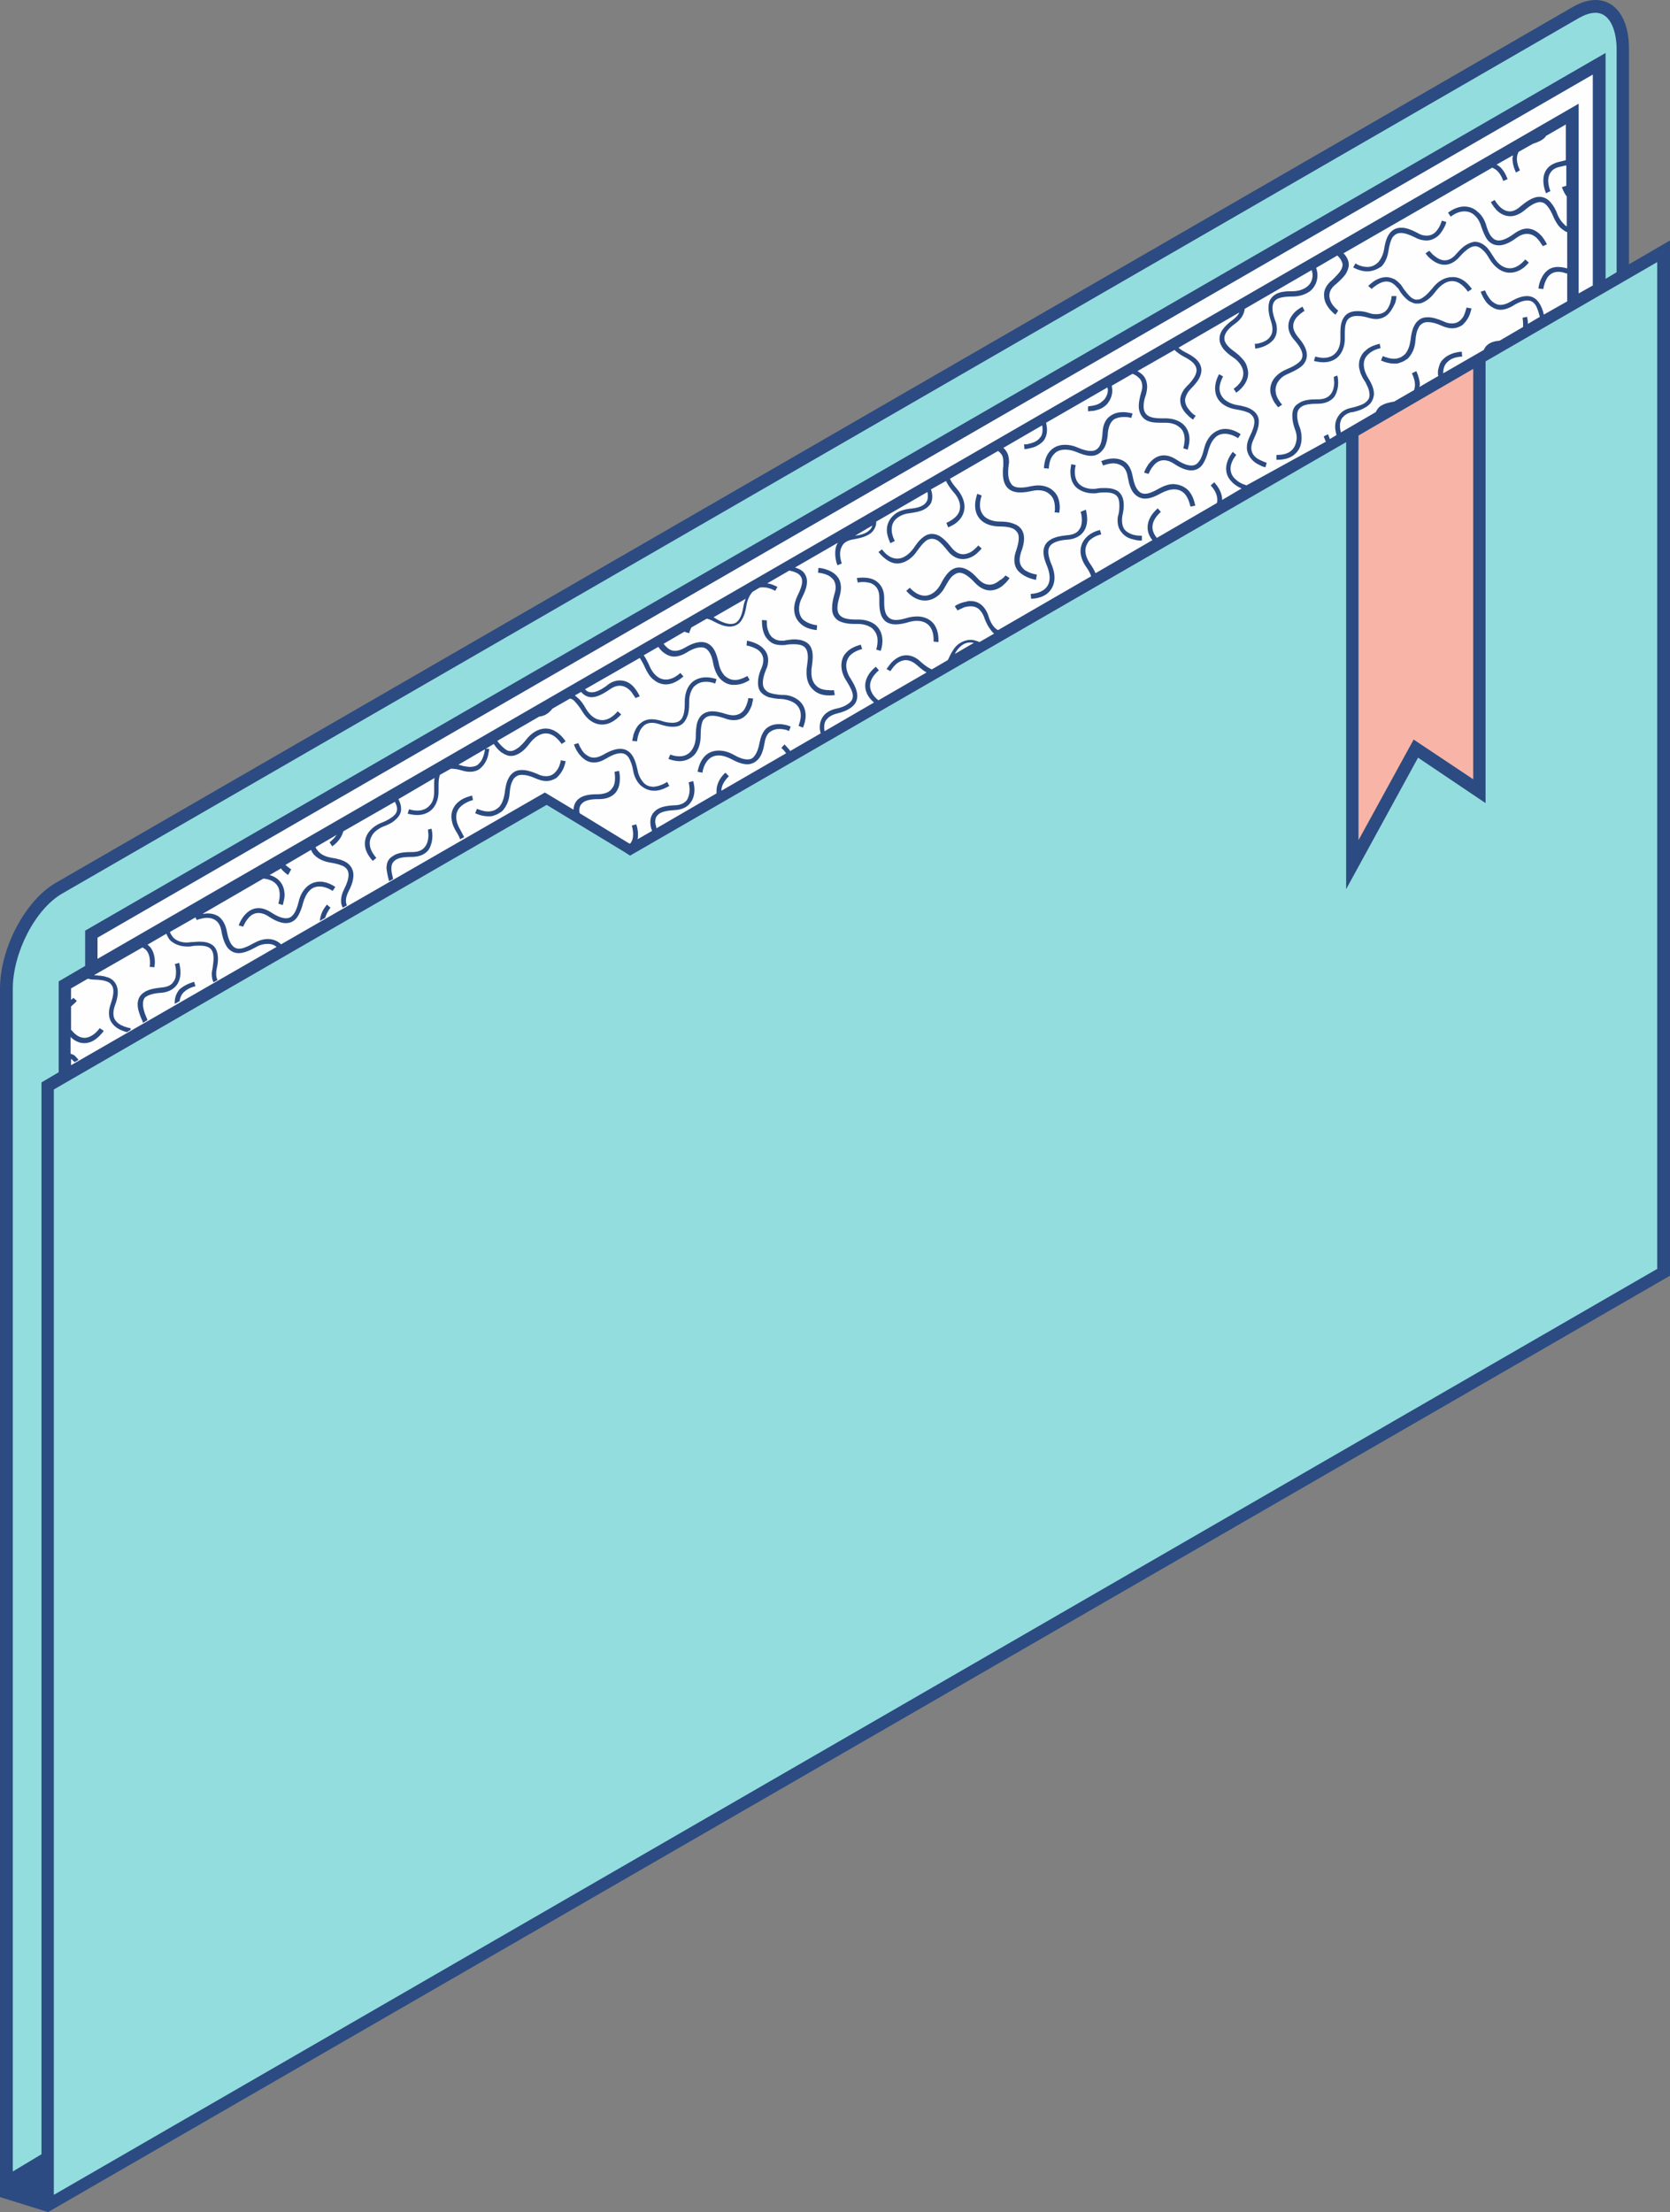 <?xml version="1.0" encoding="UTF-8"?><svg xmlns="http://www.w3.org/2000/svg" xmlns:xlink="http://www.w3.org/1999/xlink" contentScriptType="text/ecmascript" fill="#000000" width="378.5" zoomAndPan="magnify" contentStyleType="text/css" viewBox="0.0 0.0 378.5 501.3" height="501.3" preserveAspectRatio="xMidYMid meet" version="1"><rect x="0.0" y="0.0" width="378.5" height="501.3" fill="#808080" stroke="none"/><g id="change1_1"><path fill="#fefefe" d="M14.7,243.9v-20.6l6-3.5v-8L362.4,14.4v51.1L142.8,192.3l-18.9-11.5L14.7,243.9z"/></g><g id="change2_1"><path fill="#94ddde" d="M367.7,62.4V11c0-5.8-2.4-9.6-6.2-9.6c-1.3,0-2.8,0.4-4.3,1.3l-344,198.6 c-6.5,3.8-11.9,14-11.9,22.8v272l9.4-5.4v9.1l366.3-211.5V57L367.7,62.4z M123.9,180.8L14.7,243.9v-20.6l6-3.5v-8L362.4,14.4v51.1 L142.8,192.3L123.9,180.8z"/></g><g id="change3_1"><path fill="#f7b4a7" d="M335.3,178.7l-14.4-9.7l-14.4,26.3V97.2l28.8-16.6V178.7z"/></g><g id="change4_1"><path fill="#2b4b82" d="M369.2,59.9V11c0-6.9-3.1-11-7.6-11c-1.5,0-3.2,0.5-5,1.5l-344,198.6c-6.9,4-12.6,14.8-12.6,24 v273.8l10.9,3.4l367.6-212.2V54.5L369.2,59.9z M9.4,245.3v242.9l-6.5,3.9V224.1c0-8.2,5.1-18.1,11.2-21.6L358,4 c1.3-0.7,2.5-1.1,3.6-1.1c3.5,0,4.8,4.4,4.8,8.2v50.6l-2.5,1.5V12L20,210.5l-0.7,0.4v8l-5.3,3.1l-0.7,0.4v20.6L9.4,245.3z M22.1,217.3v-4.8L361,16.9v47.8l-3.2,1.8v-43L22.1,217.3z M355,42.1L355,42.1l-1,0.3h0c0,0,0.3,1,1,2c0,0,0,0,0.1,0.1v6.8 c-0.2-0.1-0.4-0.2-0.5-0.4c-0.6-0.5-1.2-1.3-1.6-2.3c-0.4-1.1-0.9-2-1.6-2.8c-0.6-0.7-1.5-1.2-2.5-1.2c-1.2,0-2.5,0.7-4.2,2.1 c-1,0.9-1.8,1.2-2.5,1.2c-1,0-1.9-0.6-2.5-1.3c-0.3-0.3-0.6-0.7-0.7-0.9l-0.2-0.3l0-0.1l0,0l-0.9,0.5h0c0,0,0.4,0.8,1.1,1.6 c0.7,0.8,1.8,1.6,3.3,1.6c1,0,2.1-0.4,3.3-1.4c1.5-1.3,2.7-1.8,3.4-1.8c0.7,0,1.2,0.3,1.7,0.9c0.5,0.6,1,1.5,1.4,2.5 c0.5,1.1,1.1,2.1,1.9,2.7c0.4,0.3,0.8,0.6,1.2,0.7v8.2c0,0,0,0-0.1,0c-0.7-0.2-1.4-0.3-2-0.3c-1,0-1.8,0.3-2.4,0.8 c-0.9,0.7-1.4,1.8-1.7,2.6c-0.3,0.9-0.3,1.5-0.3,1.5l1.1,0.1l0,0c0-0.2,0.2-1.3,0.7-2.2c0.2-0.5,0.6-0.9,1-1.2 c0.4-0.3,1-0.5,1.7-0.5c0.5,0,1,0.1,1.6,0.3c0.1,0,0.3,0.1,0.4,0.1v6.3l-5.3,3c-0.2-1-0.6-2-1.1-2.7c-0.6-0.9-1.5-1.5-2.7-1.5 c-1.1,0-2.3,0.4-3.8,1.3c-0.9,0.5-1.6,0.7-2.2,0.7c-0.6,0-1.1-0.2-1.5-0.5c-0.7-0.4-1.1-1.1-1.5-1.7c-0.2-0.3-0.3-0.6-0.4-0.8 l-0.1-0.2l0-0.1l-1,0.3h0c0,0,0.3,1,1,2c0.3,0.5,0.8,1,1.4,1.4c0.6,0.4,1.3,0.7,2.1,0.7c0.8,0,1.8-0.3,2.8-0.9 c1.4-0.9,2.5-1.2,3.3-1.2c0.8,0,1.3,0.3,1.8,1c0.4,0.6,0.7,1.6,1,2.7l-2.7,1.6c0,0,0,0,0,0c0-0.9-0.2-1.6-0.2-1.6l-1,0.2h0l0,0.1 c0,0.2,0.1,0.7,0.1,1.3c0,0.2,0,0.5,0,0.7l-5.3,3.1c-1.2,0.1-2.1,0.4-2.7,0.9c-0.4,0.3-0.7,0.7-0.9,1.2l-9.2,5.3c0,0,0-0.1,0-0.1 c0-1,0.3-1.9,1-2.5c0.7-0.7,1.7-1.1,3.3-1.2l-0.1-1.1c-1.7,0.1-3.1,0.7-4,1.5c-0.2,0.2-0.3,0.3-0.5,0.5c-0.3,0.4-0.5,0.8-0.6,1.2 c-0.1,0.2-0.1,0.4-0.2,0.7c-0.1,0.3-0.1,0.6-0.1,0.9c0,0.2,0,0.5,0.1,0.7l-4.3,2.5c0-0.2,0.1-0.3,0.1-0.5c0-0.9-0.3-2-0.8-3.1 l-1,0.5c0.5,1,0.7,1.9,0.7,2.6c0,0.5-0.1,0.8-0.2,1.2l-4.5,2.6c-1.1,0.2-2.1,0.4-2.9,0.9c-0.6,0.3-1,0.9-1.3,1.5l-7.9,4.6 c-0.1-0.4-0.2-0.9-0.2-1.4c0-0.2,0-0.3,0-0.5c0.1-0.5,0.2-1,0.5-1.4c0.2-0.2,0.4-0.4,0.6-0.6c0.3-0.2,0.6-0.4,0.9-0.5 c0.3-0.1,0.5-0.2,0.9-0.2c0.4-0.1,0.8-0.2,1.1-0.3c0.7-0.2,1.3-0.5,1.8-0.8c0.2-0.1,0.5-0.3,0.7-0.5c0.6-0.5,0.9-1.1,1.1-1.8 c0-0.2,0.1-0.4,0.1-0.7c0-1.3-0.6-2.5-1.4-3.8c-0.6-1-0.9-2-0.9-2.9c0-0.9,0.3-1.6,0.9-2.2c0.6-0.6,1.5-1.2,2.9-1.5l-0.2-1 c-0.8,0.2-1.4,0.4-2,0.7c-0.3,0.2-0.6,0.3-0.8,0.5c-0.2,0.2-0.5,0.4-0.7,0.6c-0.4,0.4-0.7,0.9-0.9,1.4c-0.2,0.5-0.3,1-0.3,1.6 c0,0.3,0,0.6,0.1,0.9c0.1,0.4,0.2,0.9,0.4,1.3s0.4,0.9,0.7,1.3c0.2,0.3,0.4,0.6,0.5,0.9c0.5,0.9,0.7,1.7,0.7,2.4 c0,0.6-0.2,1.1-0.8,1.6c-0.4,0.4-1.1,0.7-2.1,1c-0.3,0.1-0.7,0.2-1.1,0.3c-1.1,0.2-1.9,0.6-2.5,1.2c-0.2,0.2-0.4,0.4-0.5,0.6 c-0.6,0.8-0.8,1.7-0.8,2.5c0,0.7,0.2,1.4,0.3,1.9l-1.5,0.9c-0.1-0.4-0.3-0.7-0.4-1.1l-1,0.5c0.2,0.4,0.3,0.8,0.5,1.2L282.5,110 c-0.1,0-0.2-0.1-0.2-0.1c-1.1-0.3-1.9-0.9-2.5-1.5c-0.6-0.6-0.9-1.4-0.9-2.2c0-0.9,0.4-2,1.3-3.1l-0.8-0.7c-1,1.3-1.5,2.6-1.5,3.8 c0,1.1,0.4,2.1,1.2,2.9c0.6,0.7,1.4,1.2,2.3,1.6l-4.4,2.6c0,0,0,0,0,0c0-1.3-0.6-2.7-1.8-4l-0.8,0.7c1.1,1.2,1.5,2.3,1.5,3.3 c0,0.2,0,0.5-0.1,0.7l-13.6,7.9c-0.6-0.7-1-1.6-1-2.4c0-1.1,0.5-2.2,1.9-3.5l-0.7-0.8c-1.5,1.3-2.3,2.8-2.3,4.3 c0,1.1,0.4,2.1,1.1,2.9l-12.9,7.5c-0.3-0.7-0.7-1.4-1.2-2.1c-0.7-1-1.1-2.1-1.1-3c0-0.8,0.3-1.5,0.8-2.2c0.6-0.6,1.5-1.2,2.8-1.5 l-0.3-1c-1.5,0.4-2.5,1-3.3,1.9c-0.7,0.8-1.1,1.8-1.1,2.9c0,1.2,0.5,2.5,1.3,3.6c0.5,0.7,0.9,1.4,1.1,2.1l-21.1,12.2 c-0.2-0.1-0.5-0.3-0.7-0.5c-0.5-0.5-1.1-1.4-1.5-2.8c-0.4-1.2-1.1-2.1-1.8-2.6c-0.7-0.5-1.5-0.7-2.3-0.7h0c-0.2,0-0.5,0-0.7,0.1 c-0.5,0.1-0.9,0.2-1.2,0.3c-0.4,0.1-0.7,0.3-1,0.4c-0.4,0.2-0.6,0.4-0.6,0.4l0.6,0.9l0.1,0c0.2-0.1,0.8-0.4,1.5-0.7 c0.4-0.1,0.9-0.2,1.4-0.2c0.6,0,1.1,0.1,1.7,0.5c0.5,0.4,1,1,1.4,2.1c0.1,0.4,0.3,0.7,0.4,1c0.4,0.9,0.9,1.6,1.4,2.2 c0.1,0.1,0.3,0.3,0.4,0.4l-3.3,1.9c-0.7-0.3-1.4-0.5-2-0.5c-1,0-2,0.4-2.8,1c-0.8,0.6-1.4,1.6-1.9,2.6c-0.2,0.4-0.3,0.7-0.5,1 l-3.6,2.1c-0.7-0.3-1.5-0.8-2.5-1.7c-1.1-1.1-2.3-1.5-3.3-1.5c-1.4,0-2.5,0.8-3.3,1.6c-0.7,0.8-1.1,1.5-1.2,1.5l0.9,0.5l0,0 c0.1-0.1,0.5-0.8,1.1-1.4c0.6-0.6,1.5-1.1,2.4-1.1c0.7,0,1.6,0.3,2.6,1.2c0.8,0.7,1.4,1.2,2.1,1.6l-10.9,6.3 c-1.2-0.9-1.9-2.1-1.9-3.3c0-1.1,0.6-2.3,2-3.5l-0.7-0.8c-1.6,1.3-2.4,2.8-2.4,4.3c0,1.5,0.8,2.8,2,3.8l-11.2,6.5 c-0.1-0.3-0.1-0.6-0.1-0.9c0-0.6,0.1-1.3,0.6-1.8c0.4-0.5,1.1-1,2.3-1.3c1.6-0.4,2.7-0.9,3.5-1.6c0.8-0.7,1.1-1.5,1.1-2.4 c0-1.3-0.7-2.6-1.5-3.9c-0.7-1-1-2.1-1-3c0-0.8,0.3-1.6,0.8-2.2c0.6-0.6,1.5-1.2,2.8-1.5l-0.3-1c-1.5,0.4-2.6,1-3.3,1.8 c-0.8,0.8-1.1,1.9-1.1,2.9c0,1.2,0.4,2.4,1.2,3.6c0.8,1.3,1.4,2.4,1.4,3.3c0,0.6-0.2,1.1-0.8,1.6c-0.6,0.5-1.5,1-3,1.3 c-1.4,0.3-2.4,1-2.9,1.7c-0.6,0.8-0.8,1.7-0.8,2.5c0,0.5,0.1,1,0.2,1.4l-6.9,4c-0.1-0.1-0.1-0.2-0.2-0.3c-0.6-0.7-1.1-1.2-1.1-1.2 l-0.7,0.8h0l0,0c0.1,0.1,0.6,0.5,1,1.1c0,0,0,0.1,0.1,0.1l-14.7,8.5c0-1,0.5-2.1,1.7-3.3l-0.8-0.8c-1.4,1.3-2,2.8-2,4.1 c0,0.2,0,0.4,0,0.6l-13.6,7.9c-0.1-0.3-0.1-0.6-0.2-0.8c0-0.2-0.1-0.4-0.1-0.6c0-0.8,0.2-1.3,0.8-1.8c0.6-0.5,1.7-0.8,3.5-0.9 c1.8-0.1,3-0.7,3.7-1.7c0.7-0.9,0.9-2,0.9-2.9c0-1.1-0.3-2-0.3-2l-1,0.3l0,0l0,0c0,0.1,0.2,0.9,0.2,1.7c0,0.8-0.2,1.6-0.6,2.3 c-0.5,0.6-1.3,1.2-2.9,1.2c-1.9,0.1-3.2,0.4-4.1,1.1c-0.9,0.7-1.3,1.6-1.3,2.7c0,0.6,0.1,1.3,0.4,2l-3.3,1.9 c0.1-0.4,0.1-0.7,0.1-1.1c0-0.7-0.1-1.5-0.4-2.3l-1,0.3c0.2,0.7,0.3,1.4,0.3,2c0,0.8-0.2,1.5-0.6,2l-0.2,0.1l-11.3-6.9 c0-0.1-0.1-0.3-0.1-0.5c0-0.9,0.2-1.4,0.8-1.9c0.6-0.5,1.7-0.8,3.4-0.8l0.2,0l0.1,0c1.9,0,3.2-0.7,3.9-1.7c0.7-1,0.8-2.2,0.8-3.1 c0-0.9-0.2-1.6-0.2-1.6l-1,0.2h0l0,0.1c0,0.2,0.1,0.7,0.1,1.3c0,0.8-0.1,1.7-0.7,2.4c-0.5,0.7-1.3,1.2-3,1.3l-0.1,0l-0.3,0 c-1.9,0-3.2,0.3-4.1,1c-0.8,0.6-1.2,1.6-1.2,2.5l-6.5-3.9L16.1,241.4V240c0.1,0,0.2,0.1,0.2,0.1c0.2,0.2,0.4,0.4,0.6,0.6l0.9-0.5 c-0.3-0.4-0.6-0.7-0.9-1c-0.3-0.2-0.6-0.3-0.9-0.4V235c1,1,2.1,1.4,3.1,1.4c1.4,0,2.4-0.7,3.2-1.4c0.7-0.7,1.2-1.3,1.2-1.4l-0.9-0.6 h0l0,0c-0.1,0.1-0.5,0.7-1.1,1.2c-0.6,0.5-1.5,1-2.3,1c-0.8,0-1.7-0.3-2.7-1.4c-0.1-0.2-0.3-0.3-0.4-0.4v-5.3c0,0,0.1-0.1,0.1-0.1 c0.7-0.6,1.2-1.1,1.2-1.2l-0.8-0.7h0l0,0c0,0.1-0.2,0.3-0.5,0.5V224l3.8-2.2c0.5,0.1,0.9,0.2,1.4,0.2c1.4,0,2.5,0.2,3.3,0.6 c0.4,0.2,0.6,0.5,0.8,0.8c0.2,0.3,0.3,0.8,0.3,1.3c0,0.7-0.2,1.6-0.6,2.8c-0.3,0.8-0.4,1.5-0.4,2.1c0,1,0.3,1.8,0.8,2.4 c0.7,0.9,1.7,1.4,2.6,1.7c0.3,0.1,0.5,0.2,0.7,0.2l0.8-0.5l0-0.4h0l0,0c-0.2,0-1.2-0.2-2.2-0.7c-0.5-0.3-0.9-0.6-1.2-1 c-0.3-0.4-0.5-0.9-0.5-1.6c0-0.5,0.1-1.1,0.3-1.7c0.5-1.3,0.7-2.3,0.7-3.2c0-0.7-0.2-1.4-0.5-1.9c-0.5-0.8-1.2-1.3-2.1-1.5 c-0.8-0.3-1.8-0.3-2.8-0.4l11-6.3c0.2,0.1,0.4,0.3,0.6,0.4c0.7,0.6,1.1,1.6,1.1,3.1c0,0.3,0,0.6-0.1,0.9l1.1,0.1 c0-0.4,0.1-0.7,0.1-1.1c0-1.7-0.5-3-1.4-3.8c-0.1-0.1-0.2-0.2-0.3-0.2l4.3-2.5c0.3,0.7,0.6,1.3,1.1,1.7c1,0.8,2.2,1.2,3.7,1.2 c0.4,0,0.7,0,1.1-0.1c0.6-0.1,1.2-0.1,1.7-0.1c1,0,1.8,0.2,2.3,0.6c0.5,0.4,0.8,1.1,0.8,2.3c0,0.6-0.1,1.3-0.2,2.1 c-0.1,0.5-0.2,1-0.2,1.4c0,0.7,0.1,1.4,0.4,1.9l0.9-0.5c-0.2-0.4-0.3-0.8-0.3-1.3c0-0.3,0-0.7,0.1-1.2c0.2-0.9,0.3-1.6,0.3-2.3 c0-1.4-0.4-2.5-1.2-3.1c-0.8-0.6-1.8-0.8-3-0.8c-0.6,0-1.2,0.1-1.8,0.1c-0.3,0-0.7,0.1-1,0.1c-1.2,0-2.2-0.3-3-1 c-0.4-0.4-0.7-0.9-0.9-1.4l5.8-3.3l0.3,0.6l0,0c0.2-0.1,1.3-0.5,2.4-0.5c0.7,0,1.4,0.2,1.9,0.6c0.6,0.4,1.1,1.2,1.3,2.5 c0.3,1.7,0.8,2.9,1.4,3.7c0.7,0.8,1.5,1.2,2.5,1.2c1.2,0,2.5-0.6,3.8-1.3c1-0.6,1.9-0.8,2.8-0.8c0.8,0,1.4,0.2,2,0.7l1-0.6 c-0.8-0.8-1.9-1.2-3-1.2c-1.1,0-2.2,0.4-3.3,1c-1.2,0.7-2.4,1.2-3.2,1.2c-0.6,0-1.1-0.2-1.6-0.8c-0.5-0.6-0.9-1.6-1.2-3.2 c-0.3-1.5-0.9-2.5-1.7-3.2c-0.8-0.6-1.8-0.8-2.6-0.8c-0.4,0-0.8,0.1-1.2,0.1l13.8-8c1,0.1,1.9,0.4,2.5,0.9c0.8,0.6,1.2,1.5,1.2,2.8 c0,0.6-0.1,1.2-0.3,2l1,0.3c0.2-0.8,0.4-1.6,0.4-2.3c0-1.5-0.6-2.8-1.6-3.6c-0.5-0.4-1.1-0.7-1.8-0.9l2.6-1.5 c0.1,0.1,0.1,0.2,0.2,0.3c0.4,0.4,0.7,0.7,1,0.9c0.1,0.1,0.2,0.2,0.3,0.2c0.1,0.1,0.1,0.1,0.1,0.1L66,197l0,0l0,0 c0,0-0.1-0.1-0.2-0.1c-0.2-0.2-0.7-0.5-1.1-0.9l5.8-3.4c0.2,0.5,0.5,1,1,1.4c0.9,0.8,2.1,1.3,3.5,1.5c1.2,0.2,2.3,0.5,3,0.9 c0.7,0.5,1,1,1,1.9c0,0.8-0.3,1.8-1,3.2c-0.5,1-0.7,1.8-0.7,2.6c0,0.6,0.1,1.1,0.4,1.6l0.9-0.5c-0.1-0.3-0.2-0.7-0.2-1.1 c0-0.6,0.2-1.3,0.6-2.1c0.8-1.5,1.1-2.7,1.1-3.7c0-1.2-0.6-2.2-1.5-2.8c-0.9-0.6-2.1-0.9-3.4-1.1c-1.2-0.2-2.2-0.6-2.9-1.3 c-0.3-0.3-0.6-0.7-0.8-1.1l4.8-2.8c-0.4,0.6-0.9,1.1-1.6,1.7l0.6,0.9c1.4-1,2.2-2.2,2.5-3.4l11.7-6.7c0.3,0.6,0.5,1.1,0.5,1.6 c0,0.7-0.3,1.2-0.9,1.7c-0.6,0.5-1.5,1-2.5,1.4c-1.1,0.4-2.1,1.1-2.8,1.9c-0.7,0.8-1.1,1.8-1.1,2.9c0,0.9,0.3,1.9,1,2.9 c0.2,0.3,0.5,0.7,0.8,1l0.8-0.7v0c-0.3-0.3-0.5-0.6-0.7-0.9c-0.6-0.9-0.8-1.7-0.8-2.4c0-0.8,0.3-1.5,0.8-2.2 c0.5-0.6,1.3-1.2,2.3-1.6c1.1-0.4,2.1-0.9,2.8-1.6c0.7-0.6,1.3-1.5,1.2-2.5c0-0.7-0.2-1.3-0.6-2.1l8.2-4.8c-0.1,0.5-0.1,1-0.1,1.5 c0,0.3,0,0.7,0,1.1c0,0.2,0,0.3,0,0.5c0,1.3-0.3,2.4-1,3.1c-0.6,0.7-1.5,1.2-2.8,1.2c-0.6,0-1.2-0.1-1.9-0.3l-0.3,1 c0.8,0.2,1.5,0.3,2.2,0.3c1.5,0,2.8-0.6,3.6-1.6c0.8-1,1.2-2.3,1.2-3.8c0-0.2,0-0.4,0-0.5c0-0.3,0-0.7,0-1c0-0.9,0.1-1.6,0.3-2.2 l2.5-1.4c0.7,0,1.5,0.1,2.5,0.4c0.6,0.2,1.2,0.3,1.8,0.3c1,0,1.9-0.3,2.5-0.9c0.9-0.8,1.4-1.9,1.6-2.7c0.2-0.9,0.3-1.6,0.3-1.6 l-0.8,0l1.8-1.1c0.2,0.3,0.4,0.5,0.6,0.8c0.3,0.3,0.5,0.6,0.8,0.8c0.2,0.2,0.3,0.3,0.5,0.4c0.2,0.1,0.4,0.2,0.5,0.3 c0.4,0.2,0.7,0.3,1.1,0.4c0.2,0,0.4,0,0.5,0h0c0.8,0,1.6-0.4,2.3-0.9c0.7-0.5,1.3-1.2,1.9-2c1.1-1.4,2.4-2.2,3.6-2.2 c1.2,0,2.4,0.7,3.6,2.4l0.9-0.6c-1.3-1.9-2.9-2.9-4.5-2.9c-1.7,0-3.3,1-4.5,2.6c-0.3,0.4-0.6,0.7-0.9,1c-0.3,0.3-0.6,0.6-0.9,0.8 c-0.6,0.4-1.1,0.7-1.6,0.7c-0.2,0-0.5,0-0.7-0.1c-0.1,0-0.2-0.1-0.4-0.2c-0.1-0.1-0.3-0.2-0.4-0.3c-0.5-0.4-1-0.9-1.6-1.7l9.5-5.5 c1-0.1,2.1-0.6,3-1.8l4-2.3c0.4,0.1,0.8,0.3,1.1,0.7c0.5,0.5,1.1,1.3,1.6,2.1c1.1,1.9,2.7,3.1,4.6,3.1c1.5,0,2.9-0.8,4.3-2.3 l-0.8-0.7c-1.2,1.4-2.4,2-3.5,2c-1.4,0-2.7-0.9-3.7-2.6c-0.5-0.9-1.1-1.8-1.8-2.4c-0.2-0.2-0.5-0.4-0.7-0.6l1.4-0.8 c0.6,0.7,1.4,1.2,2.4,1.2c1.1,0,2.4-0.6,4-1.7c1-0.7,1.7-0.9,2.4-0.9c1.1,0,2,0.7,2.6,1.4c0.3,0.4,0.5,0.8,0.7,1 c0.1,0.1,0.1,0.3,0.2,0.3l0,0.1l0,0l1-0.4l0,0c0,0-0.4-0.9-1.1-1.8c-0.7-0.9-1.8-1.8-3.4-1.8c-0.9,0-2,0.3-3,1.2 c-1.5,1.1-2.6,1.5-3.4,1.5c-0.6,0-1.1-0.2-1.5-0.7l12.4-7.1c0.4,0.6,0.8,1.3,1.2,2.2c0.5,1.1,1.1,2.1,1.9,2.7 c0.8,0.7,1.8,1.1,2.8,1.1c1.3,0,2.6-0.6,4-1.8l-0.7-0.8c-1.2,1.1-2.3,1.5-3.3,1.5c-0.8,0-1.5-0.3-2.1-0.8c-0.6-0.5-1.2-1.3-1.6-2.3 c-0.4-0.9-0.8-1.7-1.3-2.4l3.3-1.9c0,0,0,0.1,0.1,0.1c0.3,0.5,0.8,1,1.4,1.4c0.6,0.4,1.3,0.7,2.1,0.7c0.8,0,1.8-0.3,2.8-0.9 c1.4-0.9,2.5-1.2,3.3-1.2c0.8,0,1.3,0.3,1.8,1c0.5,0.7,0.8,1.7,1,2.9c0.3,1.3,0.8,2.5,1.6,3.3c0.8,0.8,1.9,1.4,3.2,1.3 c1,0,2.2-0.3,3.4-1.1l-0.5-0.9c-1.1,0.6-2,0.9-2.8,0.9c-1,0-1.7-0.4-2.4-1c-0.6-0.7-1.1-1.6-1.3-2.8c-0.3-1.3-0.6-2.4-1.2-3.3 c-0.6-0.9-1.5-1.5-2.7-1.5c-1.1,0-2.3,0.4-3.8,1.3c-0.9,0.5-1.6,0.7-2.2,0.7c-0.6,0-1.1-0.2-1.5-0.5c-0.4-0.3-0.8-0.7-1.1-1.1 l4.8-2.8c0,0.1,0,0.1,0,0.1l1,0.3l0,0l0,0c0-0.1,0.2-0.7,0.5-1.3l3.5-2c0.4,0.1,1,0.3,1.5,0.6c1.5,0.8,2.7,1.2,3.7,1.2 c1.2,0,2.2-0.6,2.7-1.5c0.6-0.9,0.9-2.1,1.1-3.4c0.2-1.2,0.7-2.2,1.3-2.9c0,0,0.1-0.1,0.1-0.1l1.5-0.9c0.3-0.1,0.5-0.1,0.8-0.1 c0.8,0,1.7,0.2,2.8,0.8l0.5-0.9c-0.8-0.4-1.5-0.7-2.3-0.8l5-2.9c1,0.2,1.7,0.5,2.1,0.8c0.6,0.5,0.8,1,0.8,1.7c0,0.8-0.4,1.9-1,3.1 c-0.5,1-0.8,2.1-0.8,3.1c0,1.2,0.4,2.3,1.3,3.2c0.9,0.9,2.1,1.4,3.8,1.6l0.1-1.1c-1.5-0.2-2.5-0.7-3.2-1.3c-0.6-0.6-0.9-1.5-0.9-2.4 c0-0.8,0.2-1.7,0.7-2.6c0.6-1.2,1.1-2.4,1.1-3.6c0-1-0.4-1.9-1.2-2.5c-0.4-0.3-0.9-0.5-1.5-0.7l9.7-5.6c-0.5,0.8-0.6,1.6-0.6,2.4 c0,1.5,0.5,2.7,0.5,2.7l1-0.4h0l0,0c-0.1-0.2-0.4-1.2-0.4-2.2c0-0.7,0.2-1.4,0.6-2c0.4-0.6,1.2-1.1,2.6-1.3c1.7-0.3,2.9-0.7,3.8-1.4 c0.8-0.7,1.2-1.6,1.2-2.5c0,0,0-0.1,0-0.1l11.6-6.7c0.1,0.4,0.1,0.7,0.1,1c0,0.5-0.1,0.9-0.3,1.2c-0.3,0.5-0.7,0.8-1.4,1.1 c-0.7,0.3-1.5,0.4-2.5,0.5c-1.4,0.2-2.7,0.6-3.6,1.5c-0.9,0.8-1.5,2-1.5,3.3c0,0.9,0.3,1.9,0.8,3l1-0.5c-0.5-1-0.7-1.8-0.7-2.6 c0-1.1,0.4-1.9,1.1-2.5c0.7-0.6,1.8-1.1,3-1.2c1.3-0.2,2.6-0.4,3.5-1c0.5-0.3,0.9-0.7,1.2-1.1c0.3-0.5,0.4-1.1,0.4-1.7 c0-0.5-0.1-1-0.3-1.6l3.4-1.9c0.4,0.8,1,1.7,1.7,2.5c1,1.1,1.5,2.3,1.5,3.3c0,0.7-0.2,1.4-0.7,2c-0.5,0.6-1.3,1.2-2.4,1.7l0.4,1 c1.3-0.5,2.2-1.2,2.8-2c0.6-0.8,0.9-1.7,0.9-2.7c0-1.4-0.7-2.8-1.7-4c-0.7-0.8-1.3-1.6-1.6-2.3l10.9-6.3c0.3,0.2,0.6,0.5,0.8,0.8 c0.3,0.4,0.4,1,0.4,1.8c0,0.2,0,0.5,0,0.8c-0.1,0.6-0.1,1.1-0.1,1.6c0,1.6,0.4,2.7,1.1,3.4c0.7,0.7,1.7,1,2.8,1 c0.8,0,1.6-0.1,2.5-0.3c0.5-0.1,1-0.2,1.5-0.2c1.2,0,2.1,0.3,2.8,1c0.7,0.6,1.1,1.6,1.1,3.1c0,0.3,0,0.6-0.1,0.9l1.1,0.1 c0-0.4,0.1-0.7,0.1-1.1c0-1.7-0.5-3-1.4-3.8c-0.9-0.9-2.2-1.3-3.5-1.3c-0.6,0-1.1,0.1-1.7,0.2c-0.8,0.2-1.6,0.3-2.3,0.3 c-0.9,0-1.6-0.2-2-0.7c-0.4-0.5-0.8-1.3-0.8-2.7c0-0.4,0-0.9,0.1-1.5c0-0.3,0.1-0.6,0.1-0.9c0-1-0.2-1.8-0.6-2.4 c-0.2-0.3-0.4-0.6-0.7-0.8l8.8-5.1c0.1,0.4,0.1,0.7,0.1,1c0,0.8-0.2,1.4-0.6,1.8c-0.5,0.7-1.4,1.1-2.2,1.3c-0.4,0.1-0.7,0.2-1,0.2 l-0.3,0l-0.1,0l0.1,1.1c0,0,1.2-0.1,2.5-0.6c0.6-0.3,1.3-0.7,1.8-1.3c0.5-0.6,0.8-1.5,0.8-2.5c0-0.5-0.1-1-0.2-1.6l13.9-8 c0,0.2,0.1,0.4,0.1,0.5c0,0.5-0.1,1-0.3,1.4c-0.2,0.4-0.4,0.8-0.8,1.1c-0.2,0.2-0.4,0.3-0.6,0.5c-0.2,0.1-0.5,0.3-0.8,0.4 c-0.6,0.2-1.2,0.3-2,0.4l0,1.1c0.4,0,0.9-0.1,1.3-0.1c0.4-0.1,0.8-0.2,1.1-0.3c0.7-0.2,1.2-0.6,1.7-1c0.9-0.9,1.4-2.1,1.4-3.3 c0-0.4-0.1-0.7-0.1-1.1l4.7-2.7c0.2,0.1,0.3,0.1,0.4,0.2c0.5,0.2,0.9,0.6,1.3,1c0.3,0.4,0.5,1,0.5,1.7c0,0.4-0.1,0.9-0.3,1.5 c-0.3,1.1-0.5,2.1-0.5,2.9c0,1.4,0.6,2.5,1.5,3.1c0.9,0.6,2.1,0.7,3.4,0.7c0.3,0,0.5,0,0.8,0l0.3,0c1.3,0,2.4,0.3,3.2,1 c0.8,0.6,1.2,1.5,1.2,2.8c0,0.6-0.1,1.2-0.3,2l1,0.3c0.2-0.8,0.4-1.6,0.4-2.3c0-1.5-0.6-2.8-1.6-3.6c-1-0.8-2.4-1.2-3.9-1.2 c-0.1,0-0.3,0-0.4,0c-0.3,0-0.5,0-0.7,0c-1.2,0-2.2-0.2-2.8-0.6c-0.6-0.4-1-1-1-2.1c0-0.7,0.1-1.5,0.5-2.6c0.2-0.7,0.3-1.3,0.3-1.8 c0-1-0.3-1.9-0.8-2.5c-0.4-0.5-0.9-0.8-1.4-1.1l8.4-4.8c0.5,0.5,1.2,1,1.9,1.4c1,0.5,1.8,1,2.3,1.5c0.5,0.5,0.8,1.1,0.8,1.7 c0,0.6-0.3,1.4-1.1,2.4c-0.1,0.2-0.3,0.3-0.4,0.5c-0.2,0.2-0.3,0.4-0.5,0.5c-0.3,0.3-0.5,0.6-0.8,0.9c-0.6,0.9-0.9,1.7-0.9,2.5 c0,1.4,0.8,2.5,1.5,3.2c0.4,0.4,0.7,0.7,1,0.9c0.1,0.1,0.2,0.2,0.3,0.2c0.1,0.1,0.1,0.1,0.1,0.1l0.6-0.9l0,0l0,0 c0,0-0.1-0.1-0.2-0.1c-0.3-0.2-0.7-0.5-1.1-1c-0.1-0.2-0.3-0.3-0.4-0.5c-0.4-0.5-0.7-1.2-0.7-1.9c0-0.2,0-0.4,0.1-0.6 c0.1-0.4,0.3-0.8,0.6-1.3c0.2-0.2,0.4-0.5,0.6-0.7c0.8-0.8,1.4-1.5,1.8-2.2c0.4-0.7,0.6-1.4,0.6-2c0-1-0.5-1.8-1.1-2.4 c-0.7-0.7-1.6-1.2-2.6-1.7c-0.6-0.3-1-0.6-1.5-1l13.8-8c-0.2,0.5-0.7,1.1-1.5,1.7c-1,0.7-1.8,1.5-2.3,2.2c-0.5,0.7-0.7,1.4-0.7,2.1 c0,0.9,0.4,1.6,0.9,2.3c0.6,0.7,1.3,1.3,2.2,1.9c0.8,0.5,1.3,1.1,1.7,1.7c0.4,0.6,0.6,1.3,0.6,1.9c0,1.1-0.6,2.4-2.2,3.5l0.6,0.9 c1.8-1.3,2.7-2.9,2.7-4.4c0-0.7-0.2-1.3-0.4-1.9c-0.1-0.2-0.2-0.4-0.3-0.6c-0.4-0.6-0.9-1.1-1.4-1.6c-0.2-0.2-0.4-0.3-0.6-0.5 c-0.8-0.6-1.5-1.1-2-1.7c-0.5-0.6-0.7-1.1-0.7-1.6c0-0.4,0.1-0.9,0.5-1.5c0.4-0.6,1-1.2,2-1.9c1.4-1,2-2.2,2.1-3.3l15.2-8.8 c0.1,0.4,0.2,0.8,0.2,1.1c0,1.2-0.5,2.1-1.3,2.7c-0.8,0.6-1.9,1-3.3,1l0,0l-0.1,0c-1.4,0-2.7,0.1-3.7,0.7c-0.5,0.3-0.9,0.7-1.2,1.2 c-0.3,0.5-0.4,1.2-0.4,1.9c0,0.9,0.2,1.9,0.6,3.1c0.2,0.6,0.3,1.2,0.3,1.7c0,0.8-0.2,1.3-0.6,1.8c-0.5,0.7-1.4,1.1-2.1,1.3 c-0.4,0.1-0.7,0.2-0.9,0.2l-0.3,0l-0.1,0l0.1,1.1c0,0,1.2-0.1,2.4-0.7c0.6-0.3,1.2-0.7,1.7-1.3c0.5-0.6,0.8-1.4,0.8-2.4 c0-0.6-0.1-1.3-0.4-2c-0.4-1.1-0.6-2-0.6-2.7c0-0.6,0.1-1,0.3-1.4c0.3-0.5,0.7-0.8,1.4-1c0.7-0.2,1.6-0.3,2.6-0.3l0.1,0l0.1,0 c1.5,0,2.9-0.4,4-1.2c1-0.8,1.7-2.1,1.7-3.6c0-0.5-0.1-1.1-0.3-1.7l4.8-2.8c0.1,0.1,0.3,0.3,0.4,0.4c0.5,0.6,0.7,1.1,0.8,1.6 c0,0.4-0.1,0.9-0.5,1.5c-0.4,0.6-1,1.2-1.8,2c-1.4,1.1-2,2.4-1.9,3.6c0,1.3,0.7,2.4,1.3,3.1c0.6,0.7,1.2,1.2,1.3,1.2l0.6-0.9h0l0,0 c-0.1-0.1-0.6-0.5-1.1-1.1c-0.5-0.6-0.9-1.5-0.9-2.3c0-0.8,0.3-1.7,1.6-2.7c0.9-0.8,1.6-1.5,2.1-2.2c0.4-0.7,0.7-1.4,0.7-2.1 c0-0.9-0.4-1.7-1-2.4c-0.1-0.1-0.2-0.1-0.2-0.2l33.7-19.4c0.3,0.1,0.6,0.3,0.9,0.5c0.6,0.5,1.2,1.3,1.6,2.5l1-0.4 c-0.5-1.3-1.1-2.3-2-3c-0.2-0.1-0.3-0.2-0.5-0.3l3.7-2.1c0,0.3-0.1,0.5-0.1,0.7c0,1.7,0.8,3.2,0.8,3.2l0.9-0.5h0l0,0 c-0.1-0.2-0.7-1.4-0.7-2.6c0-0.5,0.1-1.1,0.4-1.6l3.2-1.8c1.2-0.4,2.1-0.8,2.7-1.4c0.1-0.1,0.2-0.2,0.3-0.4l4.5-2.6v8.1 c-0.4,0.1-0.8,0.2-1.2,0.3c-1.5,0.3-2.5,0.9-3.1,1.7c-0.6,0.8-0.8,1.7-0.8,2.6c0,1.6,0.6,2.8,0.6,2.9l1-0.5h0l0,0 c-0.1-0.2-0.5-1.3-0.5-2.4c0-0.7,0.2-1.4,0.6-1.9c0.4-0.6,1.2-1.1,2.5-1.3c0.4-0.1,0.7-0.2,1-0.2V42.1z M333.9,83.6v93l-13.5-9 l-12.5,22.8V98.7L333.9,83.6z M220.7,145.7l-4.3,2.5c0.4-0.8,0.9-1.4,1.4-1.8c0.6-0.5,1.3-0.8,2.1-0.8 C220.1,145.6,220.4,145.6,220.7,145.7z M103.9,173.3l6-3.5c0,0.4-0.2,1.3-0.6,2.2c-0.2,0.5-0.6,0.9-1,1.3c-0.4,0.3-1,0.5-1.8,0.5 c-0.4,0-0.9-0.1-1.5-0.2C104.7,173.5,104.3,173.4,103.9,173.3z M161.7,139.9l7.3-4.2c-0.2,0.5-0.4,1.1-0.5,1.7c-0.2,1.2-0.5,2.3-1,3 c-0.5,0.7-1,1-1.9,1c-0.8,0-1.8-0.3-3.2-1.1C162.2,140.2,162,140,161.7,139.9z M193.8,121.4l3.9-2.3c-0.1,0.4-0.3,0.8-0.7,1.1 C196.4,120.8,195.4,121.2,193.8,121.4z M375.7,287.5L12.2,497.4V246.9l111.7-64.5l17.5,10.6l1.4,0.9l1.4-0.8l160.9-92.9v101.3 l16.3-29.8l15.3,10.3V81.9l38.9-22.5V287.5z M332.4,69.7l1.1,0.2c0,0-0.1,0.6-0.4,1.4c-0.3,0.8-0.9,1.7-1.7,2.4 c-0.6,0.4-1.4,0.7-2.3,0.7c-0.7,0-1.5-0.2-2.4-0.6c-1.3-0.6-2.3-0.8-3.1-0.8c-0.5,0-0.9,0.1-1.2,0.3c-0.3,0.2-0.6,0.4-0.8,0.8 c-0.1,0.2-0.2,0.4-0.3,0.6c-0.3,0.7-0.4,1.5-0.5,2.5c-0.1,1.5-0.6,2.7-1.4,3.7c-0.2,0.2-0.4,0.5-0.7,0.6c-0.5,0.4-1.1,0.6-1.7,0.8 c-0.3,0.1-0.7,0.1-1,0.1c-0.9,0-1.9-0.2-3-0.7l0.4-1c1,0.4,1.8,0.6,2.5,0.6c0.6,0,1-0.1,1.5-0.3c0.4-0.2,0.8-0.5,1.1-0.8 c0.6-0.7,1-1.8,1.2-3.1c0.1-1,0.3-2,0.6-2.8c0.1-0.2,0.2-0.4,0.3-0.6c0.3-0.6,0.7-1,1.3-1.4c0.5-0.3,1.1-0.4,1.7-0.4 c1,0,2.1,0.3,3.5,0.9c0.8,0.4,1.4,0.5,2,0.5c1.3,0,2-0.7,2.6-1.6C332.1,70.9,332.3,69.9,332.4,69.7L332.4,69.7L332.4,69.7z M333.6,65.5l-0.9,0.6c-1.2-1.7-2.4-2.4-3.6-2.4c-1.2,0-2.5,0.8-3.6,2.2c-0.6,0.8-1.2,1.5-1.9,2c-0.7,0.5-1.4,0.9-2.3,0.9h0 c-0.2,0-0.4,0-0.5,0c-0.4-0.1-0.7-0.2-1.1-0.4c-0.2-0.1-0.4-0.2-0.5-0.3c-0.2-0.1-0.3-0.3-0.5-0.4c-0.5-0.5-1.1-1.1-1.6-2 c-0.1-0.2-0.2-0.4-0.4-0.5c-0.9-1.1-1.7-1.4-2.5-1.4c-0.8,0-1.6,0.4-2.2,0.8c-0.6,0.4-1.1,0.8-1.1,0.9l0,0l0,0l-0.8-0.7 c0,0,0.5-0.5,1.2-1c0.7-0.5,1.8-1,2.9-1c0.6,0,1.3,0.2,1.9,0.5c0.5,0.3,0.9,0.7,1.4,1.2c0.1,0.2,0.3,0.4,0.4,0.6 c0.2,0.3,0.3,0.5,0.5,0.7c0.3,0.4,0.6,0.8,0.9,1.1c0.1,0.1,0.3,0.3,0.4,0.4c0.1,0.1,0.3,0.2,0.4,0.3c0.1,0.1,0.3,0.1,0.4,0.2 c0.2,0.1,0.5,0.1,0.7,0.1c0.5,0,1-0.2,1.6-0.7c0.3-0.2,0.6-0.5,0.9-0.8c0.3-0.3,0.6-0.7,0.9-1c1.2-1.6,2.8-2.6,4.5-2.6 C330.7,62.7,332.3,63.6,333.6,65.5z M336.8,50.9c0.3,1.1,0.7,2.1,1.2,2.7c0.5,0.6,1,0.9,1.7,0.9c0.8,0,1.9-0.4,3.4-1.5 c1.1-0.8,2.1-1.2,3-1.2c1.6,0,2.7,1,3.4,1.8c0.7,0.9,1.1,1.7,1.1,1.8l0,0l-1,0.4l0,0l0-0.1c0-0.1-0.1-0.2-0.2-0.3 c-0.2-0.3-0.4-0.7-0.7-1c-0.6-0.8-1.5-1.4-2.6-1.4c-0.7,0-1.4,0.2-2.4,0.9c-1.6,1.2-2.9,1.7-4,1.7c-1.1,0-2-0.5-2.6-1.3 c-0.6-0.8-1-1.9-1.4-3c-0.3-1.1-0.9-2-1.5-2.5c-0.6-0.6-1.4-0.9-2.3-0.9c-0.9,0-1.9,0.3-3.1,1.2l-0.6-0.9c1.3-1,2.6-1.4,3.7-1.4 c1.1,0,2.2,0.4,3,1.2C335.8,48.7,336.4,49.7,336.8,50.9z M309.9,61.5c-1,0-2.1-0.3-3.2-0.9l0.5-0.9c1,0.6,1.9,0.8,2.7,0.8 c1,0,1.8-0.4,2.5-1.1c0.6-0.7,1.1-1.7,1.3-2.9c0.2-1.3,0.5-2.5,1.1-3.4c0.6-0.9,1.5-1.5,2.8-1.5c1,0,2.2,0.4,3.7,1.2 c0.8,0.5,1.5,0.6,2.1,0.6c1.2,0,2-0.7,2.5-1.5c0.6-0.8,0.8-1.7,0.9-1.9l0,0l0,0l1,0.3c0,0-0.1,0.6-0.5,1.3c-0.4,0.7-0.9,1.6-1.8,2.2 c-0.6,0.4-1.3,0.7-2.2,0.7c-0.8,0-1.7-0.2-2.6-0.7c-1.4-0.7-2.4-1-3.2-1c-0.9,0-1.4,0.4-1.9,1c-0.4,0.7-0.7,1.7-0.9,3 c-0.2,1.4-0.7,2.6-1.5,3.5C312.4,60.9,311.2,61.5,309.9,61.5z M314.4,71.4c-0.6,0.5-1.5,0.9-2.5,0.9c-0.5,0-1.1-0.1-1.8-0.3 c-1-0.3-1.8-0.4-2.5-0.4c-1.2,0-1.8,0.4-2.2,0.9c-0.4,0.6-0.6,1.5-0.6,2.7c0,0.3,0,0.6,0,1l0,0c0,0.2,0,0.4,0,0.5 c0,1.5-0.4,2.8-1.2,3.8c-0.8,1-2.1,1.6-3.6,1.6c-0.7,0-1.4-0.1-2.2-0.3l0.3-1c0.7,0.2,1.3,0.3,1.9,0.3c1.3,0,2.2-0.5,2.8-1.2 c0.6-0.7,1-1.8,1-3.1c0-0.2,0-0.3,0-0.5l0,0c0-0.4,0-0.7,0-1.1c0-1.3,0.2-2.4,0.8-3.3c0.6-0.9,1.6-1.4,3.1-1.4 c0.8,0,1.7,0.1,2.8,0.5c0.6,0.2,1,0.2,1.5,0.2c0.8,0,1.3-0.2,1.8-0.5c0.4-0.3,0.8-0.8,1-1.3c0.5-1,0.6-2.1,0.6-2.3l0,0h0l1.1,0 c0,0,0,0.7-0.3,1.6C315.8,69.5,315.3,70.6,314.4,71.4z M345.7,58.8l0.8,0.7c-1.3,1.6-2.8,2.3-4.3,2.3c-1.9,0-3.5-1.3-4.6-3.1 c-0.5-0.9-1-1.6-1.6-2.1c-0.5-0.5-1.1-0.8-1.6-0.8c-0.4,0-0.9,0.1-1.5,0.5c-0.6,0.4-1.2,0.9-2,1.8l0,0c-1.2,1.4-2.4,1.9-3.5,1.9 c-1.3,0-2.4-0.7-3.1-1.3c-0.8-0.6-1.2-1.3-1.2-1.3h0l0.9-0.6l0,0l0,0.1l0.2,0.2c0.2,0.2,0.4,0.5,0.8,0.8c0.6,0.5,1.5,1.1,2.4,1.1 c0.8,0,1.7-0.3,2.7-1.5l0,0c0.8-0.9,1.5-1.6,2.2-2c0.7-0.4,1.4-0.7,2-0.7c0.9,0,1.7,0.4,2.4,1c0.7,0.6,1.2,1.5,1.8,2.4 c1,1.7,2.3,2.6,3.7,2.6C343.3,60.8,344.5,60.2,345.7,58.8z M269.2,111c0.8,0.8,1.4,2,1.7,3.6l-1.1,0.2c-0.3-1.4-0.8-2.4-1.4-3 c-0.6-0.6-1.4-0.9-2.3-0.9c-0.9,0-1.8,0.3-2.8,0.8c-1.3,0.7-2.5,1.3-3.8,1.3c-0.9,0-1.8-0.4-2.5-1.2c-0.7-0.8-1.1-2-1.4-3.7 c-0.2-1.3-0.7-2.1-1.3-2.5c-0.6-0.4-1.3-0.6-1.9-0.6c-1.1,0-2.1,0.4-2.4,0.5l0,0l-0.4-1c0,0,1.3-0.6,2.8-0.6c0.8,0,1.8,0.2,2.6,0.8 c0.8,0.6,1.4,1.6,1.7,3.2c0.3,1.6,0.7,2.6,1.2,3.2c0.5,0.6,1,0.8,1.6,0.8c0.9,0,2-0.5,3.2-1.2c1.1-0.6,2.2-1,3.3-1 C267.3,109.8,268.3,110.2,269.2,111z M246.1,115.5c0,0,0.3,1,0.3,2.2c0,0.9-0.2,2-0.9,2.9c-0.7,0.9-1.9,1.6-3.6,1.7 c-1.7,0.1-2.8,0.5-3.5,1c-0.6,0.5-0.8,1-0.8,1.8c0,0.8,0.3,1.9,0.8,3c0.4,1,0.6,1.9,0.6,2.8c0,1.2-0.4,2.4-1.3,3.3 c-0.9,0.9-2.2,1.4-4,1.5l-0.1-1.1c1.6-0.1,2.6-0.6,3.3-1.2c0.7-0.7,1-1.5,1-2.5c0-0.7-0.2-1.6-0.5-2.4c-0.5-1.2-0.9-2.3-0.9-3.4 c0-1,0.4-2,1.3-2.6c0.9-0.7,2.2-1,4-1.2c1.5-0.1,2.4-0.6,2.8-1.3c0.5-0.6,0.6-1.5,0.6-2.2c0-0.9-0.2-1.7-0.3-1.8l0,0h0L246.1,115.5z M277.7,97.2c1.1,0,2.3,0.4,3.5,1.2l-0.6,0.9c-1.1-0.7-2.1-1-3-1c-0.9,0-1.7,0.3-2.3,1c-0.6,0.6-1.1,1.6-1.4,2.7 c-0.3,1.2-0.7,2.3-1.3,3.2c-0.6,0.9-1.5,1.4-2.6,1.4c-1.1,0-2.4-0.5-3.9-1.5c-0.9-0.6-1.7-0.8-2.3-0.8c-1.1,0-1.9,0.6-2.5,1.4 c-0.6,0.7-0.9,1.6-1,1.7l0,0l0,0l-1-0.3c0,0,0.3-0.9,1-1.9c0.7-0.9,1.8-2,3.5-2c0.9,0,1.8,0.3,2.9,1c1.5,1,2.6,1.3,3.3,1.3 c0.8,0,1.3-0.3,1.8-1c0.5-0.7,0.8-1.6,1.1-2.8c0.3-1.3,0.9-2.4,1.7-3.2C275.5,97.7,276.5,97.2,277.7,97.2z M258.8,121.4l0,1.1 l-0.1,0c-0.3,0-1.1,0-2-0.3c-0.9-0.2-1.9-0.7-2.6-1.7c-0.5-0.6-0.8-1.5-0.8-2.5c0-0.4,0-0.9,0.2-1.4c0.2-0.8,0.2-1.5,0.2-2.1 c0-1.3-0.3-1.9-0.8-2.3c-0.5-0.4-1.3-0.6-2.3-0.6c-0.5,0-1.1,0-1.7,0.1c-0.4,0.1-0.8,0.1-1.1,0.1c-1.4,0-2.7-0.4-3.7-1.2 c-1-0.8-1.5-2.1-1.5-3.7c0-0.5,0.1-1.1,0.2-1.7l1,0.2c-0.1,0.5-0.2,1-0.2,1.5c0,1.3,0.4,2.3,1.1,2.9c0.7,0.6,1.7,1,3,1 c0.3,0,0.6,0,1-0.1c0.6-0.1,1.3-0.1,1.8-0.1c1.1,0,2.2,0.2,3,0.8c0.8,0.7,1.2,1.7,1.2,3.1c0,0.7-0.1,1.4-0.3,2.3 c-0.1,0.4-0.1,0.8-0.1,1.2c0,0.8,0.2,1.4,0.5,1.9c0.3,0.4,0.8,0.8,1.3,1c1,0.5,2.1,0.5,2.5,0.5L258.8,121.4L258.8,121.4z M287.1,104.9L287.1,104.9l-0.3,1c0,0-0.6-0.1-1.3-0.5c-0.7-0.3-1.6-0.9-2.2-1.8c-0.4-0.6-0.7-1.3-0.7-2.2c0-0.8,0.2-1.6,0.7-2.6 c0.7-1.4,1-2.4,1-3.2c0-0.9-0.4-1.4-1-1.9c-0.7-0.4-1.8-0.7-3-0.9c-1.4-0.2-2.6-0.7-3.5-1.5c-0.9-0.8-1.4-1.9-1.4-3.3 c0-1,0.3-2.1,0.9-3.2l0.9,0.5c-0.5,1-0.8,1.9-0.8,2.7c0,1,0.4,1.8,1.1,2.5c0.7,0.6,1.7,1.1,2.9,1.3c1.3,0.2,2.5,0.5,3.4,1.1 c0.9,0.6,1.6,1.5,1.5,2.8c0,1-0.4,2.2-1.1,3.7c-0.4,0.8-0.6,1.5-0.6,2.1c0,1.2,0.7,2,1.5,2.5C286,104.5,286.9,104.8,287.1,104.9 L287.1,104.9z M241.4,101.9c-1,0-1.9,0.3-2.5,1c-0.7,0.7-1.1,1.7-1.2,3.3l-1.1-0.1c0.1-1.7,0.6-3.1,1.5-4c0.9-0.9,2-1.3,3.3-1.3 c0.9,0,1.9,0.2,2.8,0.6c1.1,0.5,2.2,0.8,3,0.8c0.8,0,1.3-0.2,1.8-0.8c0.5-0.6,0.8-1.7,0.9-3.5c0.1-1.8,0.8-3,1.7-3.6 c0.9-0.7,2-0.9,2.9-0.9c1.2,0,2.1,0.3,2.2,0.3l0,0l-0.3,1l0,0l-0.1,0c-0.1,0-0.2-0.1-0.4-0.1c-0.3-0.1-0.8-0.1-1.3-0.1 c-0.8,0-1.6,0.2-2.2,0.6c-0.6,0.5-1.1,1.3-1.3,2.9c-0.1,1.9-0.5,3.2-1.2,4c-0.7,0.9-1.6,1.3-2.6,1.3c-1.1,0-2.2-0.4-3.4-0.9 C242.9,102,242.1,101.9,241.4,101.9z M303.1,85.1c0,0,0.2,0.7,0.2,1.6c0,0.9-0.2,2.1-0.8,3.1c-0.7,1-2,1.7-3.9,1.7l-0.1,0l-0.2,0 c-1.8,0-2.9,0.3-3.5,0.8c-0.6,0.5-0.8,1-0.8,1.9c0,0.8,0.2,1.7,0.6,2.7c0.3,0.8,0.4,1.6,0.4,2.4c0,1.3-0.4,2.6-1.4,3.5 c-0.9,0.9-2.3,1.4-4.1,1.4l-0.2,0l0-1.1l0.1,0c1.6,0,2.7-0.4,3.4-1.1c0.7-0.7,1-1.6,1.1-2.7c0-0.6-0.1-1.3-0.4-2 c-0.4-1.1-0.6-2.1-0.6-3.1c0-1.1,0.3-2.1,1.3-2.7c0.9-0.7,2.2-1,4.1-1l0.3,0l0.1,0c1.7,0,2.5-0.6,3-1.3c0.5-0.7,0.7-1.7,0.7-2.4 c0-0.6-0.1-1.1-0.1-1.3l0-0.1l0,0L303.1,85.1z M232.5,102.3L232.5,102.3L232.5,102.3L232.5,102.3z M289.7,92.3 c-0.3-0.3-0.5-0.7-0.8-1c-0.6-1-1-2-1-2.9c0-1.1,0.4-2.1,1.1-2.9c0.7-0.8,1.6-1.4,2.8-1.9c1-0.4,1.9-0.9,2.5-1.4 c0.6-0.5,0.9-1,0.9-1.7c0-0.8-0.5-1.9-1.8-3.4c-1-1.1-1.4-2.2-1.4-3.2c0-1.5,0.9-2.6,1.6-3.3c0.8-0.7,1.6-1.1,1.6-1.1h0l0.5,1l0,0 l-0.1,0c-0.1,0-0.2,0.1-0.3,0.2c-0.3,0.2-0.6,0.4-0.9,0.7c-0.7,0.6-1.3,1.5-1.3,2.5c0,0.7,0.3,1.5,1.1,2.5c1.4,1.6,2,2.9,2,4.1 c0,1-0.5,1.9-1.2,2.5c-0.7,0.6-1.7,1.1-2.8,1.6c-1,0.4-1.8,0.9-2.3,1.6c-0.5,0.6-0.8,1.4-0.8,2.2c0,0.7,0.2,1.5,0.8,2.4 c0.2,0.3,0.4,0.6,0.7,0.9v0L289.7,92.3z M199.1,125.1l0.8-0.6c1.2,1.6,2.4,2.1,3.5,2.1c1.3,0,2.6-0.9,3.7-2.4 c0.6-0.9,1.2-1.7,1.8-2.2c0.7-0.6,1.4-1,2.3-1c0.7,0,1.4,0.2,2.1,0.7c0.7,0.5,1.4,1.2,2.2,2.2c1,1.3,1.9,1.7,2.8,1.7 c0.8,0,1.7-0.4,2.3-0.9c0.6-0.5,1.1-1,1.1-1.1l0,0h0l0.8,0.7c0,0-0.5,0.6-1.2,1.2c-0.7,0.6-1.8,1.2-3.1,1.2c-1.2,0-2.5-0.6-3.6-2.1 c-0.7-0.9-1.4-1.6-1.9-2c-0.6-0.4-1.1-0.5-1.5-0.5c-0.5,0-1.1,0.2-1.6,0.7c-0.6,0.5-1.1,1.2-1.7,2c-1.1,1.7-2.8,2.9-4.6,2.9 C202,127.7,200.5,126.8,199.1,125.1z M144.4,168l-1.1-0.1c0,0,0.1-0.7,0.3-1.5c0.3-0.8,0.7-1.9,1.7-2.6c0.6-0.5,1.4-0.8,2.4-0.8 c0.6,0,1.2,0.1,2,0.3c1.1,0.4,2,0.5,2.7,0.5c0.6,0,1-0.1,1.4-0.3c0.3-0.2,0.6-0.4,0.8-0.8c0.4-0.7,0.6-1.8,0.6-3.1l0-0.4l0,0l0-0.2 c0-1.5,0.4-2.9,1.2-3.9c0.8-1,2.1-1.6,3.6-1.6c0.7,0,1.5,0.1,2.4,0.4l-0.3,1c-0.8-0.3-1.5-0.4-2.1-0.4c-1.3,0-2.1,0.5-2.8,1.2 c-0.6,0.8-1,1.9-1,3.2l0,0.2l0,0l0,0.4c0,1-0.1,2-0.4,2.8c-0.3,0.8-0.8,1.6-1.5,2c-0.5,0.3-1.1,0.4-1.9,0.4c-0.8,0-1.8-0.2-3-0.6 c-0.6-0.2-1.2-0.3-1.6-0.3c-0.7,0-1.3,0.2-1.7,0.5c-0.4,0.3-0.8,0.8-1,1.2C144.5,166.7,144.4,167.8,144.4,168L144.4,168z M158.8,166.8c0,1.5-0.4,2.9-1.2,4c-0.8,1-2.1,1.7-3.6,1.7c-0.8,0-1.6-0.2-2.5-0.5l0.4-1c0.8,0.3,1.5,0.4,2.1,0.4 c1.2,0,2.1-0.5,2.7-1.3c0.6-0.8,1-1.9,1-3.3l0,0h0l0,0c0-1.1,0.1-2.1,0.3-3c0.3-0.9,0.7-1.6,1.5-2.1c0.5-0.3,1.2-0.5,1.9-0.5 c0.9,0,1.9,0.2,3.1,0.6c0.7,0.2,1.2,0.3,1.7,0.3c0.7,0,1.2-0.2,1.7-0.5c0.4-0.3,0.8-0.7,1-1.2c0.5-0.9,0.7-2,0.7-2.2l0,0l0,0 l1.1,0.1c0,0-0.1,0.7-0.3,1.5c-0.3,0.8-0.8,1.9-1.7,2.6c-0.6,0.5-1.4,0.8-2.4,0.8c-0.6,0-1.3-0.1-2-0.4c-1.2-0.4-2.1-0.6-2.8-0.6 c-0.6,0-1,0.1-1.4,0.3c-0.3,0.2-0.6,0.5-0.8,0.8C158.9,164.2,158.8,165.4,158.8,166.8L158.8,166.8L158.8,166.8L158.8,166.8z M227.9,130.4l0.9,0.6c0,0-0.4,0.7-1.2,1.4c-0.7,0.7-1.8,1.4-3.2,1.4c-1.1,0-2.3-0.5-3.5-1.8c-1.5-1.6-2.6-2.2-3.4-2.2 c-0.6,0-1.1,0.3-1.7,0.8c-0.5,0.5-1,1.3-1.5,2.2c-1,2-2.7,3.3-4.7,3.3c-1.4,0-2.9-0.7-4.2-2.2l0.8-0.7c1.2,1.3,2.4,1.8,3.4,1.8 c1.4,0,2.8-1,3.7-2.8c0.5-1,1.1-1.9,1.7-2.5c0.7-0.7,1.5-1.1,2.4-1.1c1.3,0,2.7,0.8,4.2,2.5c1,1.1,1.9,1.4,2.7,1.4 c0.9,0,1.7-0.5,2.3-1C227.4,131.1,227.8,130.5,227.9,130.4L227.9,130.4L227.9,130.4z M234.8,131.4c0,0-0.7-0.1-1.5-0.4 c-0.8-0.3-1.8-0.8-2.6-1.7c-0.5-0.6-0.8-1.4-0.8-2.4c0-0.6,0.1-1.3,0.4-2.1c0.4-1.2,0.6-2.1,0.6-2.8c0-0.6-0.1-1-0.3-1.3 c-0.2-0.3-0.5-0.6-0.8-0.8c-0.7-0.4-1.9-0.6-3.3-0.6c-1.5,0-2.9-0.4-3.9-1.2c-1-0.8-1.6-2-1.6-3.6c0-0.8,0.2-1.7,0.5-2.6l1,0.4 c-0.3,0.8-0.4,1.6-0.4,2.2c0,1.2,0.5,2.1,1.2,2.7c0.8,0.6,1.9,1,3.3,1c1.1,0,2.1,0.1,2.9,0.4c0.9,0.3,1.6,0.7,2.1,1.5 c0.3,0.5,0.5,1.1,0.5,1.9c0,0.9-0.2,1.9-0.7,3.2c-0.2,0.7-0.3,1.2-0.3,1.7c0,0.7,0.2,1.2,0.5,1.6c0.3,0.4,0.7,0.8,1.2,1 c0.9,0.5,2,0.7,2.2,0.7l0,0h0L234.8,131.4z M181,158.7c1,0.8,1.6,2,1.6,3.5c0,0.8-0.2,1.7-0.6,2.7l-1-0.4c0.3-0.9,0.5-1.6,0.5-2.3 c0-1.2-0.4-2-1.2-2.7c-0.8-0.6-1.9-1-3.2-1.1c-1.1,0-2-0.2-2.9-0.4c-0.8-0.3-1.6-0.8-2-1.5c-0.3-0.5-0.4-1.1-0.4-1.8 c0-0.9,0.2-2,0.8-3.3c0.3-0.7,0.4-1.3,0.4-1.8c0-0.7-0.2-1.2-0.5-1.6c-0.3-0.4-0.7-0.8-1.2-1c-0.9-0.5-1.9-0.7-2.1-0.7l0,0h0 l0.1-1.1c0,0,0.7,0.1,1.5,0.4c0.8,0.3,1.8,0.8,2.5,1.7c0.5,0.6,0.8,1.4,0.8,2.3c0,0.7-0.1,1.4-0.5,2.2c-0.5,1.2-0.7,2.2-0.7,2.9 c0,0.6,0.1,1,0.3,1.3c0.2,0.3,0.5,0.6,0.8,0.8c0.7,0.4,1.9,0.6,3.2,0.7C178.6,157.4,180,157.9,181,158.7z M151.2,177.2l0.5,0.9 c-1.2,0.7-2.3,1.1-3.4,1.1c-1.3,0-2.3-0.5-3.2-1.3c-0.8-0.8-1.4-2-1.6-3.3c-0.2-1.2-0.6-2.2-1-2.9c-0.5-0.7-1-1-1.8-1 c-0.8,0-1.8,0.3-3.3,1.2c-1,0.6-1.9,0.9-2.8,0.9c-0.8,0-1.6-0.3-2.1-0.7c-0.6-0.4-1-0.9-1.4-1.4c-0.7-1-1-1.9-1-2h0l1-0.3l0,0.1 l0.1,0.2c0.1,0.2,0.2,0.5,0.4,0.8c0.3,0.6,0.8,1.3,1.5,1.7c0.4,0.3,0.9,0.5,1.5,0.5c0.6,0,1.3-0.2,2.2-0.7c1.5-0.9,2.8-1.3,3.8-1.3 c1.2,0,2.1,0.6,2.7,1.5c0.6,0.9,0.9,2,1.2,3.3c0.2,1.2,0.7,2.1,1.3,2.8c0.6,0.7,1.4,1,2.4,1C149.1,178.2,150.1,177.9,151.2,177.2z M198.4,141.6c1,0.8,1.6,2.1,1.6,3.6c0,0.7-0.1,1.5-0.4,2.3l-1-0.3c0.2-0.7,0.3-1.4,0.3-2c0-1.3-0.5-2.1-1.2-2.8 c-0.8-0.6-1.9-1-3.2-1l-0.3,0c-0.2,0-0.4,0-0.6,0c-1.3,0-2.5-0.2-3.5-0.7c-1-0.6-1.6-1.6-1.5-3.1c0-0.8,0.2-1.8,0.5-2.9 c0.2-0.6,0.3-1.1,0.3-1.6c0-0.7-0.2-1.3-0.5-1.7c-0.3-0.4-0.8-0.8-1.2-1c-1-0.5-2-0.6-2.3-0.6l0,0h0l0.1-1.1c0,0,0.7,0,1.6,0.3 c0.9,0.3,1.9,0.7,2.7,1.7c0.5,0.6,0.8,1.5,0.8,2.5c0,0.6-0.1,1.2-0.3,1.9c-0.3,1.1-0.5,1.9-0.5,2.6c0,1.2,0.4,1.7,1,2.1 c0.6,0.4,1.7,0.6,2.9,0.6c0.2,0,0.4,0,0.6,0l0.3,0C196,140.4,197.4,140.8,198.4,141.6z M189,156.4l0.2,1.1c-0.5,0.1-0.9,0.1-1.3,0.1 c-1.6,0-2.9-0.5-3.8-1.5c-0.9-0.9-1.3-2.2-1.3-3.6c0-0.5,0-1,0.1-1.5c0.1-0.8,0.2-1.5,0.2-2.1c0-0.9-0.2-1.6-0.6-2.1 c-0.4-0.5-1.2-0.8-2.5-0.8c-0.5,0-1.1,0-1.7,0.1c-0.4,0.1-0.8,0.1-1.1,0.1c-1,0-1.8-0.2-2.4-0.6c-0.6-0.4-1.1-1-1.4-1.5 c-0.6-1.2-0.7-2.4-0.7-3.1c0-0.3,0-0.5,0-0.5h0l1.1,0.1l0,0.1l0,0.3c0,0.4,0,1.2,0.3,1.9c0.2,0.7,0.6,1.4,1.3,1.8 c0.4,0.3,1,0.5,1.8,0.5c0.3,0,0.6,0,0.9-0.1c0.7-0.1,1.3-0.2,1.9-0.2c1.5,0,2.6,0.4,3.3,1.1c0.7,0.7,0.9,1.8,0.9,2.8 c0,0.7-0.1,1.5-0.2,2.3c-0.1,0.4-0.1,0.9-0.1,1.3c0,1.2,0.3,2.2,1,2.9c0.6,0.7,1.6,1.1,3,1.1C188.2,156.5,188.6,156.4,189,156.4z M179.2,164.7L179.2,164.7l-0.4,1l0,0l-0.1-0.1c-0.1,0-0.3-0.1-0.5-0.2c-0.4-0.1-1-0.2-1.6-0.2c-0.7,0-1.4,0.2-2,0.6 c-0.6,0.4-1.1,1.2-1.3,2.5c-0.3,1.7-0.7,2.9-1.4,3.7c-0.7,0.8-1.6,1.2-2.5,1.2c-1.2,0-2.4-0.5-3.7-1.2c-1-0.5-1.9-0.8-2.8-0.8 c-0.9,0-1.7,0.3-2.3,0.9c-0.6,0.6-1.2,1.6-1.4,3l-1.1-0.2c0.3-1.6,0.9-2.8,1.7-3.6c0.8-0.8,1.9-1.2,3.1-1.2c1.1,0,2.2,0.3,3.3,0.9 c1.2,0.7,2.3,1.1,3.2,1.1c0.7,0,1.2-0.2,1.6-0.8c0.5-0.6,0.9-1.6,1.2-3.2c0.3-1.5,0.9-2.6,1.7-3.2c0.8-0.6,1.8-0.8,2.6-0.8 C177.9,164.1,179.2,164.6,179.2,164.7z M211.3,141c0.9,0.9,1.4,2.3,1.4,4c0,0.2,0,0.3,0,0.5l-1.1-0.1c0-0.2,0-0.3,0-0.4 c0-1.5-0.4-2.6-1.1-3.3c-0.7-0.7-1.6-1-2.7-1c-0.6,0-1.2,0.1-1.9,0.3c-1,0.3-2,0.5-2.9,0.5c-1,0-2.1-0.3-2.7-1.1 c-0.7-0.8-1-2.1-1-3.8c0-0.2,0-0.5,0-0.8l0-0.4c0-1.6-0.6-2.4-1.3-2.9c-0.7-0.5-1.7-0.6-2.5-0.6c-0.5,0-0.9,0.1-1,0.1l-0.1,0l-0.2-1 c0,0,0.6-0.1,1.3-0.1c0.9,0,2.1,0.1,3.1,0.8c1,0.7,1.8,1.9,1.8,3.8c0,0.1,0,0.3,0,0.4c0,0.3,0,0.5,0,0.7c0,1.6,0.3,2.6,0.8,3.1 c0.4,0.5,1,0.8,1.9,0.8c0.7,0,1.6-0.2,2.6-0.5c0.7-0.2,1.5-0.3,2.2-0.3C209.1,139.7,210.4,140.1,211.3,141z M127.1,172.3l1.1,0.2 c0,0-0.1,0.6-0.4,1.4c-0.3,0.8-0.9,1.7-1.7,2.4c-0.6,0.4-1.4,0.7-2.3,0.7c-0.7,0-1.5-0.2-2.4-0.6c-1.3-0.6-2.3-0.8-3.1-0.8 c-0.5,0-0.9,0.1-1.2,0.3c-0.3,0.2-0.6,0.4-0.8,0.8c-0.1,0.2-0.2,0.4-0.3,0.6c-0.3,0.7-0.4,1.5-0.5,2.5c-0.1,1.5-0.6,2.7-1.4,3.7 c-0.2,0.2-0.4,0.5-0.7,0.6c-0.5,0.4-1.1,0.6-1.7,0.8c-0.3,0.1-0.7,0.1-1,0.1c-0.9,0-1.9-0.2-3-0.7l0.4-1c1,0.4,1.8,0.6,2.5,0.6 c0.6,0,1-0.1,1.5-0.3c0.4-0.2,0.8-0.5,1.1-0.8c0.6-0.7,1-1.8,1.2-3.1c0.1-1,0.3-2,0.6-2.8c0.1-0.2,0.2-0.4,0.3-0.6 c0.3-0.6,0.7-1,1.3-1.4c0.5-0.3,1.1-0.4,1.7-0.4c1,0,2.1,0.3,3.5,0.9c0.8,0.4,1.4,0.5,2,0.5c1.3,0,2-0.7,2.6-1.6 C126.9,173.5,127.1,172.5,127.1,172.3L127.1,172.3L127.1,172.3z M74.1,205l0.8,0.7c-0.6,0.8-1,1.6-1.2,2.3l-1.2,0.7 C72.6,207.4,73.1,206.2,74.1,205z M32.4,227.6c0,0.8,0.3,1.9,0.8,3c0.1,0.2,0.2,0.4,0.2,0.6l-1,0.6c-0.1-0.3-0.1-0.5-0.3-0.8 c-0.5-1.2-0.9-2.3-0.9-3.4c0-1,0.4-2,1.3-2.6c0.9-0.7,2.2-1,4-1.2c1.5-0.1,2.4-0.6,2.8-1.3c0.5-0.6,0.6-1.5,0.6-2.2 c0-0.9-0.2-1.7-0.3-1.8l0,0h0l1-0.3c0,0,0.3,1,0.3,2.2c0,0.9-0.2,2-0.9,2.9c-0.7,0.9-1.9,1.6-3.6,1.7c-1.7,0.1-2.8,0.5-3.5,1 C32.6,226.3,32.4,226.8,32.4,227.6z M44,222.5l0.3,1c-1.3,0.3-2.2,0.9-2.8,1.5c-0.5,0.6-0.7,1.2-0.8,1.9l-1.1,0.6c0-0.1,0-0.2,0-0.4 c0-1,0.4-2.1,1.1-2.9C41.5,223.5,42.6,222.9,44,222.5z M72.5,199.8c1.1,0,2.3,0.4,3.5,1.2l-0.6,0.9c-1.1-0.7-2.1-1-3-1 c-0.9,0-1.7,0.3-2.3,1c-0.6,0.6-1.1,1.6-1.4,2.7c-0.3,1.2-0.7,2.3-1.3,3.2c-0.6,0.9-1.5,1.4-2.6,1.4c-1.1,0-2.4-0.5-3.9-1.5 c-0.9-0.6-1.7-0.8-2.3-0.8c-1.1,0-1.9,0.6-2.5,1.4c-0.6,0.7-0.9,1.6-1,1.7l0,0l0,0l-1-0.3c0,0,0.3-0.9,1-1.9c0.7-0.9,1.8-2,3.5-2 c0.9,0,1.8,0.3,2.9,1c1.5,1,2.6,1.3,3.3,1.3c0.8,0,1.3-0.3,1.8-1c0.5-0.7,0.8-1.6,1.1-2.8c0.3-1.3,0.9-2.4,1.7-3.2 C70.2,200.3,71.3,199.8,72.5,199.8z M97.8,187.8c0,0,0.2,0.7,0.2,1.6c0,0.9-0.2,2.1-0.8,3.1c-0.7,1-2,1.7-3.9,1.7l-0.1,0l-0.2,0 c-1.8,0-2.9,0.3-3.5,0.8c-0.6,0.5-0.8,1-0.8,1.9c0,0.7,0.2,1.4,0.4,2.3l-0.9,0.5c-0.3-1-0.5-2-0.6-2.9c0-1.1,0.3-2.1,1.3-2.7 c0.9-0.7,2.2-1,4.1-1l0.3,0l0.1,0c1.7,0,2.5-0.6,3-1.3c0.5-0.7,0.7-1.7,0.7-2.4c0-0.6-0.1-1.1-0.1-1.3l0-0.1l0,0L97.8,187.8z M104.3,182.9c-0.6,0.6-0.9,1.4-0.9,2.2c0,0.9,0.3,1.9,0.9,2.9c0.3,0.6,0.6,1.1,0.9,1.7l-0.9,0.5c-0.1-0.2-0.2-0.5-0.3-0.7 c-0.2-0.3-0.3-0.6-0.5-0.9c-0.3-0.4-0.5-0.9-0.7-1.3s-0.3-0.9-0.4-1.3c0-0.3-0.1-0.6-0.1-0.9c0-0.5,0.1-1.1,0.3-1.6s0.5-1,0.9-1.4 c0.2-0.2,0.4-0.4,0.7-0.6c0.2-0.2,0.5-0.3,0.8-0.5c0.6-0.3,1.2-0.5,2-0.7l0.2,1C105.8,181.7,104.9,182.3,104.3,182.9z"/></g></svg>